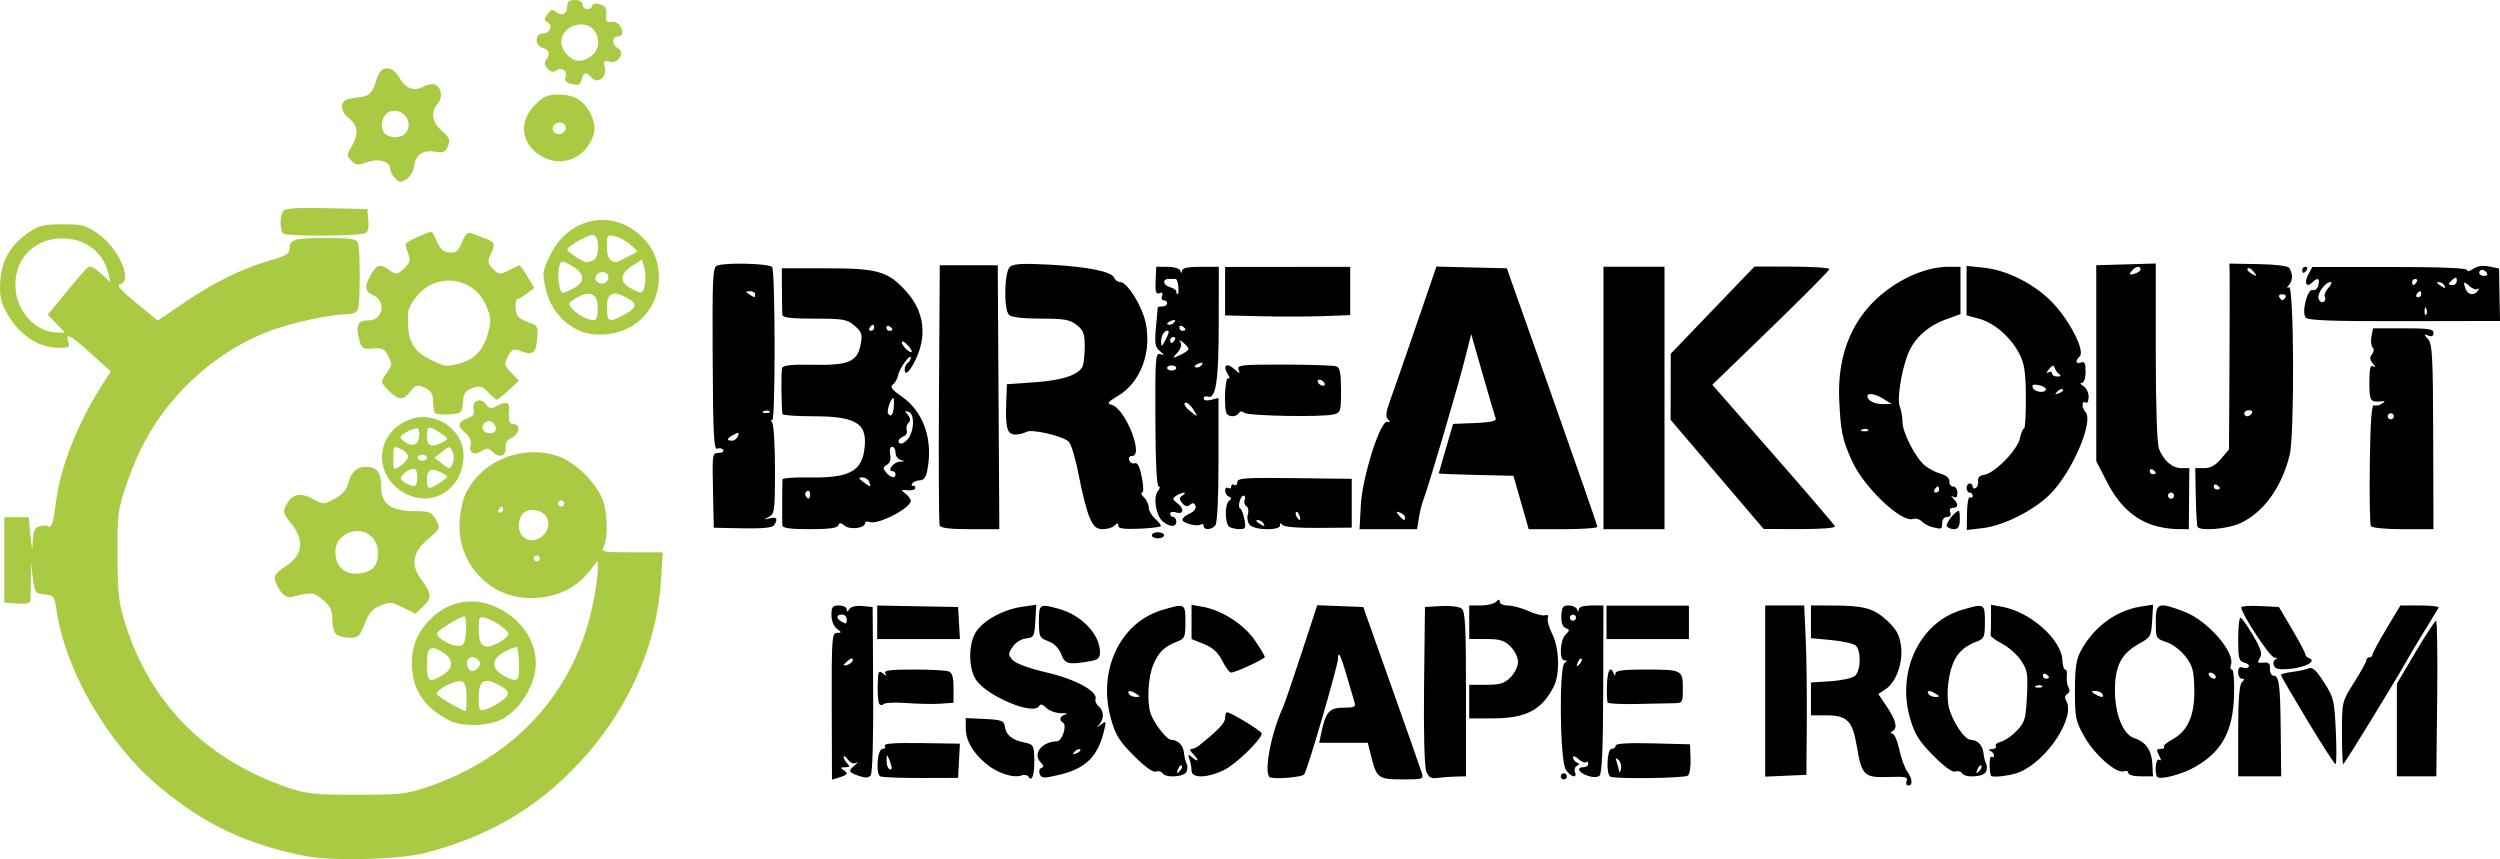 <?xml version="1.0" encoding="UTF-8" standalone="no"?>
<!-- Created with Inkscape (http://www.inkscape.org/) -->

<svg
   xmlns:dc="http://purl.org/dc/elements/1.1/"
   xmlns:cc="http://creativecommons.org/ns#"
   xmlns:rdf="http://www.w3.org/1999/02/22-rdf-syntax-ns#"
   xmlns:svg="http://www.w3.org/2000/svg"
   xmlns="http://www.w3.org/2000/svg"
   xmlns:sodipodi="http://sodipodi.sourceforge.net/DTD/sodipodi-0.dtd"
   xmlns:inkscape="http://www.inkscape.org/namespaces/inkscape"
   version="1.1"
   id="svg815"
   width="262.173"
   height="90.101"
   viewBox="0 0 262.173 90.101"
   sodipodi:docname="logo_breakout_white.svg"
   inkscape:version="0.92.3 (2405546, 2018-03-11)">
  <defs
     id="defs819" />
  <sodipodi:namedview
     pagecolor="#ffffff"
     bordercolor="#666666"
     borderopacity="1"
     objecttolerance="10"
     gridtolerance="10"
     guidetolerance="10"
     inkscape:pageopacity="0"
     inkscape:pageshadow="2"
     inkscape:window-width="1366"
     inkscape:window-height="705"
     id="namedview817"
     showgrid="false"
     inkscape:zoom="1.9500019"
     inkscape:cx="87.968553"
     inkscape:cy="-24.883359"
     inkscape:window-x="-8"
     inkscape:window-y="-8"
     inkscape:window-maximized="1"
     inkscape:current-layer="svg815"
     fit-margin-top="0"
     fit-margin-left="0"
     fit-margin-right="0"
     fit-margin-bottom="0" />
  <path
     style="fill:#abca44;fill-opacity:0.995;stroke-width:1"
     d="M 32.129,89.794 C 25.937,88.595 21.459,86.481 16.715,82.516 11.29,77.982 6.862,70.364 5.917,63.939 c -0.206,-1.4 -0.29,-1.508 -1.244,-1.6 -0.969,-0.094 -1.034,-0.183 -1.226,-1.699 l -0.203,-1.6 -0.01,1.76 c -0.005,0.968 -0.022,1.948 -0.037,2.178 -0.019,0.291 -0.44,0.389 -1.387,0.32 l -1.36,-0.098 v -4.48 -4.48 h 1.28 1.28 l 0.186,1.92 c 0.156,1.605 0.195,1.701 0.24,0.582 0.041,-1.028 0.202,-1.385 0.691,-1.541 0.35,-0.111 0.778,-0.115 0.951,-0.008 0.327,0.202 0.515,-0.403 0.79,-2.552 0.47,-3.665 2.232,-8.162 4.752,-12.125 l 0.995,-1.565 -2.063,-1.864 C 7.34,35.087 6.849,34.83 7.169,35.84 c 0.177,0.559 0.058,0.64 -0.949,0.64 -2.3,0 -4.402,-1.471 -5.678,-3.971 -0.49,-0.96 -0.611,-1.696 -0.51,-3.094 C 0.189,27.26 1.099,25.71 2.982,24.395 4.066,23.638 4.546,23.52 6.554,23.52 c 2.068,0 2.47,0.106 3.705,0.973 2.241,1.575 3.737,5.044 2.297,5.323 -0.368,0.071 0.168,0.677 1.73,1.955 l 2.264,1.852 2.67,-1.821 c 3.189,-2.174 6.171,-3.649 9.04,-4.471 1.76,-0.504 2.109,-0.718 2.109,-1.294 0,-0.936 0.526,-1.078 3.992,-1.078 2.422,0 3.016,0.095 3.174,0.506 0.253,0.658 0.253,6.33 0,6.988 -0.12,0.313 -0.578,0.506 -1.2,0.506 -1.689,9.3e-5 -5.755,0.886 -8.078,1.76 -3.245,1.221 -6.397,3.324 -8.953,5.973 -2.764,2.864 -4.566,5.852 -5.95,9.867 -1,2.902 -1.047,3.251 -1.033,7.68 0.013,4.119 0.111,4.942 0.87,7.33 2.623,8.257 8.525,14.161 17.018,17.026 1.972,0.665 2.834,0.756 7.2,0.756 4.32,3.1e-4 5.244,-0.094 7.166,-0.734 9.513,-3.169 15.796,-10.119 17.651,-19.525 0.255,-1.291 0.463,-2.787 0.463,-3.323 v -0.975 l -0.717,0.923 c -1.573,2.024 -3.655,3.003 -6.39,3.003 -4.071,0 -7.407,-3.391 -7.397,-7.52 0.003,-1.087 0.242,-2.474 0.551,-3.198 1.53,-3.582 5.897,-5.456 9.74,-4.179 1.936,0.643 4.331,3.077 4.843,4.923 0.421,1.517 0.421,3.767 -0.002,4.555 -0.317,0.593 -0.195,0.619 2.927,0.619 h 3.258 l -0.185,2.96 c -0.451,7.217 -3.799,14.353 -9.349,19.929 -4.304,4.325 -9.203,7.061 -15.52,8.67 -2.594,0.661 -9.605,0.84 -12.32,0.314 z m 24.48,-31.234 c 0,-0.176 -0.144,-0.32 -0.32,-0.32 -0.176,0 -0.32,0.144 -0.32,0.32 0,0.176 0.144,0.32 0.32,0.32 0.176,0 0.32,-0.144 0.32,-0.32 z m 0.468,-2.547 c 0.79,-0.873 0.427,-2.177 -0.683,-2.455 -1.099,-0.276 -1.84,0.211 -1.969,1.294 -0.2,1.682 1.505,2.428 2.651,1.161 z m -4.308,-2.573 c 0,-0.176 -0.064,-0.32 -0.141,-0.32 -0.078,0 -0.23,0.144 -0.339,0.32 -0.109,0.176 -0.045,0.32 0.141,0.32 0.186,0 0.339,-0.144 0.339,-0.32 z m 6.4,-0.64 c 0,-0.176 -0.144,-0.32 -0.32,-0.32 -0.176,0 -0.32,0.144 -0.32,0.32 0,0.176 0.144,0.32 0.32,0.32 0.176,0 0.32,-0.144 0.32,-0.32 z M 5.91,33.942 5.012,33.004 6.981,30.595 c 1.083,-1.325 2.12,-2.503 2.305,-2.617 0.185,-0.114 0.775,0.204 1.313,0.708 L 11.576,29.6 11.348,28.64 c -0.58,-2.438 -2.801,-3.9 -5.467,-3.6 -2.751,0.31 -4.51,2.537 -4.239,5.364 0.236,2.453 2.195,4.448 4.387,4.469 l 0.78,0.007 -0.899,-0.938 z m 41.099,41.563 c -2.52,-1.361 -3.708,-3.112 -3.814,-5.624 -0.087,-2.053 0.572,-3.663 2.082,-5.088 1.905,-1.796 4.379,-2.208 6.762,-1.126 3.318,1.506 4.932,4.853 3.786,7.853 -0.683,1.787 -1.84,3.209 -3.175,3.903 -1.495,0.776 -4.282,0.817 -5.642,0.082 z m 1.92,-2.395 c 0,-1.016 -0.149,-1.507 -0.498,-1.641 -0.598,-0.229 -2.748,0.862 -2.609,1.325 0.078,0.26 2.648,1.766 3.014,1.766 0.051,0 0.092,-0.653 0.092,-1.45 z m 3.5,0.524 c 1.139,-0.808 1.123,-1.137 -0.09,-1.79 -1.566,-0.843 -2.13,-0.503 -2.13,1.287 0,1.374 0.048,1.458 0.72,1.264 0.396,-0.114 1.071,-0.457 1.5,-0.761 z m -6.029,-2.823 c 1.221,-0.721 1.208,-1.708 -0.031,-2.44 -1.249,-0.738 -1.599,-0.476 -1.599,1.195 0,1.936 0.201,2.09 1.631,1.245 z m 8.015,-0.171 c 0.07,-1.11 -0.043,-2.585 -0.211,-2.752 -0.083,-0.083 -0.656,0.121 -1.273,0.453 -1.376,0.741 -1.47,1.688 -0.241,2.429 1.226,0.74 1.672,0.706 1.725,-0.131 z m -4.24,-0.678 c 0.277,-0.333 0.245,-0.536 -0.134,-0.85 -0.612,-0.508 -1.294,0.028 -1.003,0.786 0.237,0.618 0.658,0.641 1.137,0.064 z m -1.307,-3.802 c 0.054,-0.836 -0.018,-1.518 -0.16,-1.515 -0.451,0.009 -2.764,1.422 -2.872,1.755 -0.144,0.442 1.512,1.407 2.294,1.337 0.527,-0.047 0.657,-0.326 0.738,-1.577 z m 3.616,1.129 c 0.513,-0.303 0.886,-0.69 0.829,-0.861 -0.145,-0.436 -1.526,-1.376 -2.383,-1.624 -0.671,-0.194 -0.72,-0.109 -0.72,1.227 0,1.86 0.647,2.218 2.274,1.257 z m -17.25,-0.793 c -0.211,-0.211 -0.384,-0.918 -0.384,-1.572 0,-0.933 -0.211,-1.365 -0.984,-2.016 -0.966,-0.813 -1.187,-0.835 -3.176,-0.326 -0.614,0.157 -1.089,-0.162 -1.552,-1.041 -0.562,-1.068 -0.467,-1.306 0.88,-2.197 1.745,-1.155 1.935,-2.675 0.55,-4.404 -0.927,-1.157 -0.952,-1.265 -0.496,-2.078 0.614,-1.094 1.435,-1.245 2.796,-0.512 1.054,0.567 1.113,0.566 2.234,-0.043 0.729,-0.397 1.238,-0.957 1.388,-1.527 0.34,-1.292 0.877,-1.82 1.856,-1.82 1.198,0 1.625,0.554 1.625,2.107 0,1.783 1.037,2.533 3.503,2.533 1.578,0 1.79,0.085 2.24,0.898 0.491,0.885 0.479,0.913 -0.868,2.08 -1.65,1.429 -1.812,2.706 -0.555,4.354 0.997,1.307 1.003,1.806 0.034,2.717 l -0.766,0.72 -1.289,-0.658 c -1.176,-0.6 -1.385,-0.618 -2.384,-0.2 -0.838,0.35 -1.225,0.798 -1.651,1.914 -0.501,1.312 -0.659,1.456 -1.586,1.456 -0.566,0 -1.202,-0.173 -1.414,-0.384 z m 3.831,-6.866 c 0.792,-0.717 0.762,-2.493 -0.055,-3.31 -1.357,-1.357 -3.84,-0.368 -3.84,1.529 0,1.433 0.818,2.311 2.153,2.311 0.636,0 1.42,-0.238 1.742,-0.53 z m 3.489,-7.855 c -3.465,-1.8 -3.282,-6.307 0.314,-7.746 2.67,-1.068 5.743,0.934 5.741,3.741 -0.003,3.437 -3.147,5.516 -6.055,4.005 z m 1.028,-2.532 c -0.36,-0.36 -1.768,0.614 -1.505,1.04 0.109,0.176 0.507,0.436 0.885,0.578 0.577,0.216 0.704,0.129 0.792,-0.541 0.058,-0.439 -0.02,-0.924 -0.173,-1.077 z m 2.587,1.346 c 0.894,-0.59 0.901,-0.615 0.261,-0.958 -1.158,-0.62 -1.66,-0.436 -1.66,0.608 0,1.123 0.164,1.164 1.399,0.35 z m -3.386,-2.651 c 0.051,-0.256 -0.273,-0.631 -0.72,-0.835 -0.798,-0.364 -0.812,-0.347 -0.812,0.942 0,1.289 0.013,1.304 0.72,0.835 0.396,-0.263 0.762,-0.686 0.812,-0.942 z m 4.676,-0.566 c -0.287,-0.623 -0.294,-0.623 -1.089,0 l -0.8,0.627 0.8,0.627 c 0.794,0.623 0.802,0.623 1.089,0 0.172,-0.373 0.172,-0.881 0,-1.254 z m -2.689,0.627 c 0,-0.176 -0.216,-0.32 -0.48,-0.32 -0.264,0 -0.48,0.144 -0.48,0.32 0,0.176 0.216,0.32 0.48,0.32 0.264,0 0.48,-0.144 0.48,-0.32 z m -0.817,-2.32 c 0.032,-0.743 -0.063,-0.849 -0.612,-0.681 -0.358,0.109 -0.844,0.353 -1.079,0.543 -0.351,0.282 -0.323,0.421 0.154,0.77 0.859,0.628 1.494,0.367 1.538,-0.632 z m 2.477,0.687 c 0.64,-0.343 0.633,-0.368 -0.261,-0.958 -1.234,-0.814 -1.399,-0.773 -1.399,0.35 0,1.044 0.501,1.228 1.66,0.608 z m 5.257,1.052 c -0.44,-0.44 -0.635,-0.46 -1.175,-0.123 -0.807,0.504 -1.37,0.193 -1.154,-0.636 0.106,-0.406 -0.106,-0.862 -0.601,-1.292 -0.85,-0.739 -0.768,-1.11 0.339,-1.531 0.543,-0.207 0.698,-0.459 0.573,-0.936 -0.231,-0.882 0.748,-1.259 1.302,-0.501 0.333,0.455 0.536,0.493 1.084,0.2 1.015,-0.543 1.408,-0.438 1.343,0.359 -0.099,1.227 -0.004,1.52 0.493,1.52 0.746,0 0.565,1.091 -0.24,1.444 -0.48,0.211 -0.689,0.543 -0.627,0.996 0.121,0.883 -0.661,1.175 -1.336,0.499 z m 0.207,-2.171 c 0.305,-0.305 -0.112,-1.089 -0.58,-1.089 -0.536,0 -0.886,0.537 -0.625,0.96 0.219,0.354 0.906,0.427 1.205,0.129 z m -6.256,-1.927 c -0.126,-0.126 -0.228,-0.685 -0.228,-1.244 0,-0.795 -0.189,-1.102 -0.873,-1.413 -0.796,-0.363 -0.933,-0.322 -1.559,0.462 -0.751,0.942 -1.328,0.84 -2.486,-0.44 -0.575,-0.635 -0.573,-0.677 0.052,-1.555 0.584,-0.82 0.6,-0.983 0.178,-1.789 -0.395,-0.755 -0.637,-0.873 -1.621,-0.795 -1.071,0.085 -1.177,0.012 -1.443,-0.987 C 37.272,34.109 37.528,33.6 38.645,33.6 c 1.501,0 1.9,-1.992 0.524,-2.618 -0.941,-0.429 -1,-0.944 -0.251,-2.212 0.63,-1.066 0.94,-1.131 1.963,-0.415 0.689,0.482 0.781,0.47 1.49,-0.196 0.617,-0.579 0.701,-0.854 0.457,-1.495 -0.164,-0.432 -0.299,-0.904 -0.299,-1.05 0,-0.222 2.255,-1.294 2.722,-1.294 0.082,0 0.346,0.471 0.586,1.046 0.321,0.768 0.662,1.065 1.282,1.116 0.695,0.058 0.93,-0.134 1.325,-1.081 0.374,-0.896 0.605,-1.101 1.043,-0.923 0.309,0.125 0.958,0.371 1.442,0.546 0.989,0.358 1.037,0.521 0.502,1.694 -0.324,0.711 -0.284,0.922 0.279,1.485 0.62,0.62 0.711,0.628 1.642,0.146 C 53.894,28.069 54.402,27.84 54.482,27.84 c 0.079,0 0.458,0.531 0.841,1.18 l 0.696,1.18 -0.745,0.573 c -0.41,0.315 -0.853,0.576 -0.985,0.58 -0.307,0.009 -0.304,1.337 0.005,1.799 0.129,0.194 0.667,0.497 1.195,0.674 0.876,0.293 0.951,0.431 0.859,1.568 -0.131,1.617 -0.428,1.883 -1.633,1.463 -0.902,-0.314 -1.021,-0.271 -1.44,0.52 -0.424,0.8 -0.399,0.924 0.342,1.705 l 0.799,0.842 -1.063,0.997 c -0.585,0.548 -1.146,0.997 -1.248,0.998 -0.101,9.6e-4 -0.511,-0.346 -0.91,-0.771 -0.622,-0.662 -0.857,-0.727 -1.638,-0.455 -0.748,0.261 -0.93,0.529 -1.01,1.493 -0.094,1.125 -0.153,1.179 -1.389,1.27 -0.71,0.052 -1.394,-0.008 -1.52,-0.133 z m 2.675,-5.243 c 1.5,-0.417 2.408,-1.426 2.883,-3.206 0.341,-1.277 0.311,-1.619 -0.257,-2.903 -1.254,-2.835 -4.933,-3.424 -7.039,-1.126 -0.578,0.631 -1.069,1.473 -1.091,1.872 -0.16,2.869 0.357,4.001 2.268,4.965 1.629,0.822 1.688,0.829 3.236,0.399 z m 12.456,-3.393 c -1.815,-0.812 -3.09,-2.397 -3.537,-4.396 -0.378,-1.688 -0.355,-1.857 0.482,-3.567 2.069,-4.23 7.114,-4.917 10.079,-1.373 2.189,2.616 1.557,6.826 -1.308,8.723 -1.623,1.074 -4.094,1.339 -5.715,0.613 z m 1.92,-2.344 c 0,-1.552 -0.795,-1.944 -2.228,-1.098 -0.915,0.54 -0.932,0.591 -0.404,1.178 0.564,0.627 1.517,1.122 2.232,1.158 0.256,0.013 0.4,-0.434 0.4,-1.238 z m 2.519,0.8 c 1.617,-0.836 1.734,-1.265 0.524,-1.917 -1.501,-0.809 -2.083,-0.505 -2.083,1.086 0,1.407 0.22,1.524 1.559,0.831 z m -5.063,-2.909 c 1.263,-0.653 1.206,-1.534 -0.151,-2.335 -0.938,-0.553 -1.122,-0.577 -1.28,-0.165 -0.348,0.907 -0.107,2.989 0.346,2.989 0.078,0 0.567,-0.22 1.086,-0.488 z M 67.625,29.84 c 0.102,-0.484 0.078,-1.27 -0.055,-1.748 l -0.241,-0.868 -1.04,0.659 c -1.272,0.806 -1.333,1.697 -0.16,2.333 1.2,0.651 1.282,0.63 1.495,-0.377 z m -3.855,-0.572 c 0.109,-0.285 -0.02,-0.572 -0.307,-0.682 -0.598,-0.229 -1.251,0.34 -0.95,0.827 0.314,0.508 1.039,0.425 1.258,-0.144 z m -1.587,-1.942 c 0.726,-0.279 0.712,-2.686 -0.016,-2.686 -0.581,0 -2.678,1.211 -2.677,1.546 6.4e-4,0.213 1.567,1.249 1.973,1.305 0.118,0.016 0.442,-0.058 0.72,-0.165 z m 3.637,-0.393 1.051,-0.56 -0.731,-0.682 c -0.402,-0.375 -1.127,-0.781 -1.611,-0.901 -0.85,-0.211 -0.88,-0.175 -0.88,1.07 0,1.117 0.269,1.571 0.96,1.623 0.088,0.006 0.633,-0.24 1.211,-0.549 z M 29.712,24.496 c -0.37,-0.371 -0.39,-1.784 -0.033,-2.346 0.195,-0.307 1.334,-0.387 4.555,-0.32 l 4.295,0.09 0.099,1.203 c 0.064,0.779 -0.048,1.253 -0.32,1.346 -0.865,0.297 -8.304,0.32 -8.596,0.027 z M 41.446,18.711 c -0.284,-0.284 -0.517,-0.718 -0.517,-0.963 0,-0.818 -1.19,-1.182 -2.414,-0.74 -0.966,0.349 -1.184,0.331 -1.658,-0.143 -0.514,-0.514 -0.514,-0.599 0.003,-1.475 0.768,-1.301 0.684,-2.232 -0.269,-2.981 -0.515,-0.405 -0.781,-0.895 -0.72,-1.326 0.078,-0.549 0.374,-0.714 1.505,-0.843 1.441,-0.164 1.655,-0.369 2.163,-2.08 0.39,-1.312 1.614,-1.327 2.334,-0.029 0.64,1.154 1.51,1.486 2.521,0.961 0.426,-0.221 0.967,-0.328 1.202,-0.238 0.701,0.269 0.879,1.376 0.321,1.993 -0.782,0.864 -0.617,1.971 0.43,2.889 0.791,0.694 0.891,0.943 0.635,1.584 -0.256,0.642 -0.466,0.735 -1.347,0.592 -1.292,-0.21 -2.058,0.315 -2.199,1.506 -0.059,0.5 -0.415,1.111 -0.79,1.359 -0.596,0.393 -0.749,0.385 -1.2,-0.067 z M 42.465,14.016 c 1.034,-1.034 -0.126,-2.784 -1.547,-2.332 -0.78,0.248 -1.157,1.599 -0.625,2.241 0.476,0.573 1.642,0.622 2.173,0.092 z m 14.244,2.32 c -2.085,-1.271 -2.351,-3.589 -0.612,-5.328 0.906,-0.906 1.322,-1.088 2.489,-1.088 1.6,0 2.616,0.592 3.305,1.924 0.617,1.194 0.605,2.084 -0.045,3.184 -1.107,1.875 -3.294,2.432 -5.136,1.309 z m 2.58,-2.748 c 0.109,-0.285 -0.02,-0.572 -0.307,-0.682 -0.598,-0.229 -1.251,0.34 -0.95,0.827 0.314,0.508 1.039,0.425 1.258,-0.144 z m 0.416,-4.853 c -0.377,-0.097 -0.515,-0.33 -0.389,-0.657 0.249,-0.649 -0.476,-1.109 -1.027,-0.652 C 57.765,7.861 56.792,6.744 57.271,6.256 57.763,5.755 57.61,5.205 56.929,5.027 56.082,4.806 56.053,3.52 56.895,3.52 c 0.75,0 1.127,-0.854 0.526,-1.192 -0.375,-0.211 -0.375,-0.34 0.003,-0.856 0.362,-0.494 0.534,-0.534 0.921,-0.212 0.592,0.491 1.144,0.183 1.144,-0.639 0,-0.449 0.221,-0.621 0.8,-0.621 0.498,0 0.8,0.181 0.8,0.48 0,0.557 0.849,0.654 1.027,0.118 0.074,-0.221 0.399,-0.274 0.835,-0.136 0.54,0.171 0.693,0.436 0.626,1.082 -0.071,0.686 0.032,0.835 0.518,0.751 0.615,-0.106 1.14,0.417 1.149,1.145 0.003,0.22 -0.211,0.4 -0.475,0.4 -0.64,0 -0.614,0.853 0.036,1.217 0.797,0.446 0.044,1.666 -0.879,1.424 -0.601,-0.157 -0.666,-0.079 -0.496,0.599 0.254,1.011 -0.781,1.803 -1.393,1.065 -0.528,-0.637 -0.842,-0.584 -1.041,0.174 -0.17,0.651 -0.262,0.681 -1.291,0.415 z m 2.272,-2.833 C 63.371,4.926 62.695,2.56 61.023,2.56 c -1.954,0 -2.855,1.879 -1.534,3.2 0.769,0.769 1.532,0.812 2.489,0.142 z"
     id="path827"
     inkscape:connector-curvature="0"
     sodipodi:nodetypes="csscscccccccccscccsccscsssssscscsssssccssscssscssccscccccsccssccsssssccccssssssssssccsccccssccccsscccscssscccscsccccccccccccccccccccccscssscsscscccccssssssscccccssccsccccsccccccccscscsscccccscsssscccsccccscsssscccccscsscsccsscscscscssscccssccssccccscccccccccccccccsccccscssccccscsscccccsscsccscccccccccccccscccccccccccccccscccsssscccsccccsscscccccsccccssccccccccccccssccssscccccsccccccccscccscc" />
  <path
     sodipodi:nodetypes="cccsccccccccccscccccccscscccccsscccccccsccscccsccscscssscscscsccccccccccccccscssccccccccccccccccccccccccccccccccccccscccccssccccsccscccccccccccccssssscssccscccssccccsscscccccccccssssscssccccccccccccccscccccsscscscssssscccccscsccccccccccccccccccccscsssscccccccccccccccccsccccccccccccccccccccscccccccccscsccccscccccccccssssscccscsccscsccscccccccscsscccscccccsccccsccscccccccssccccccccsssccscscscccscscscccscscsccccscccccsscscscsccccccsscscccscccsscsccccscccscccccscsscccccccccccccccccccssssscsccsccccccscccccccsccccccsccsccscsccsscsccccccsssccccsccsccscsccsccsccsccccccsscsscscccccccccscccscccccscsssssssssscccccccscccccccccccscsccscssccscccscssscscsccccscccccscccsssccscccccsssccccsscscccsccccccccccsssssccscccccccccccccssssssssssccscccscsscccccssssssccccccccccscccccccccccccccccccccccssccccccccscscccccccccsscscccccccccccccccccscscccccsccssscccccsscccssccscssccsssssccccccccccccscscccssssscccccccccccssscsscscccsccccccsccsccccsccccscccccscsccccccsssssssssssccscccscccccscccccccssssssssssssssssccscccccscccccccsccscsccssssscccscccscscccssssscccccccssccccccccccccscsccsssssscccccccccccsssssscsssssssscccccccccccsssss"
     inkscape:connector-curvature="0"
     id="path1153"
     d="m 199.951,81.892 c 0.156,-0.406 -0.154,-0.472 -1.92,-0.411 -2.556,0.088 -2.791,-0.144 -3.323,-3.296 -0.442,-2.623 -1.005,-3.17 -3.266,-3.17 h -1.529 v -1.723 -1.723 l 2.047,-0.13 c 1.126,-0.072 2.278,-0.322 2.56,-0.556 0.637,-0.529 0.684,-2.688 0.07,-3.197 -0.244,-0.202 -1.396,-0.457 -2.56,-0.565 l -2.117,-0.198 V 65.209 63.495 l 2.16,0.004 c 3.396,0.005 4.413,0.279 5.799,1.559 0.979,0.904 1.306,1.483 1.475,2.609 0.263,1.755 -0.475,3.866 -1.611,4.611 l -0.763,0.5 0.776,1.143 c 1.056,1.556 1.289,2.394 0.758,2.73 -0.278,0.176 -0.3,0.277 -0.061,0.28 0.205,0.003 0.531,0.739 0.723,1.635 0.192,0.897 0.564,1.937 0.827,2.311 0.563,0.804 0.62,1.498 0.123,1.498 -0.195,0 -0.271,-0.218 -0.169,-0.484 z M 87.224,74.069 c -0.021,-7.099 0.02,-7.694 0.534,-7.703 0.527,-0.01 0.527,-0.033 -0.004,-0.435 -0.324,-0.246 -0.56,-0.848 -0.56,-1.43 0,-0.858 0.117,-1.005 0.8,-1.005 0.44,0 0.802,0.18 0.805,0.4 0.004,0.302 0.071,0.296 0.274,-0.024 0.162,-0.255 0.702,-0.382 1.355,-0.32 l 1.087,0.104 0.052,8.64 c 0.031,5.212 -0.072,8.789 -0.26,9.016 -0.226,0.273 -0.57,0.286 -1.252,0.049 -1.094,-0.381 -1.138,-0.513 -0.38,-1.134 0.308,-0.252 0.358,-0.354 0.111,-0.226 -0.274,0.142 -0.617,0.003 -0.88,-0.357 -0.237,-0.325 -0.431,-0.447 -0.431,-0.273 0,0.174 0.173,0.49 0.384,0.701 0.299,0.299 0.245,0.385 -0.24,0.389 -0.509,0.004 -0.537,0.06 -0.153,0.303 0.541,0.342 0.444,0.489 -0.524,0.786 l -0.694,0.213 z m 2.21,-4.887 c 0,-0.187 -0.203,-0.156 -0.48,0.073 -0.264,0.219 -0.48,0.448 -0.48,0.509 0,0.061 0.216,0.028 0.48,-0.073 0.264,-0.101 0.48,-0.33 0.48,-0.509 z m -0.64,-4.247 c 0,-0.264 -0.216,-0.48 -0.48,-0.48 -0.833,0 -0.563,0.631 0.4,0.935 0.044,0.014 0.08,-0.191 0.08,-0.455 z m 3.509,16.473 c -0.497,-0.307 -0.281,-2.873 0.242,-2.873 0.246,0 0.353,-0.15 0.24,-0.334 -0.14,-0.227 1.092,-0.315 3.836,-0.274 l 4.042,0.06 -0.095,1.794 -0.095,1.794 -3.931,0.012 c -2.162,0.007 -4.07,-0.074 -4.24,-0.179 z m 0.998,-1.627 c -0.282,-0.705 -0.308,-0.713 -0.327,-0.1 -0.011,0.367 0.076,0.763 0.193,0.88 0.382,0.382 0.447,0.003 0.134,-0.78 z m 14.563,1.682 c -0.116,-0.187 -0.423,-0.259 -0.682,-0.159 -0.888,0.341 -2.618,-0.221 -3.806,-1.236 -1.424,-1.216 -2.101,-2.433 -2.101,-3.773 v -0.991 l 2,0.095 c 1.775,0.085 2.011,0.174 2.099,0.792 0.127,0.891 0.762,1.411 2.043,1.673 0.967,0.198 1.019,0.284 1.047,1.736 0.031,1.63 -0.234,2.453 -0.599,1.863 z m 1.173,-0.293 c -0.109,-0.284 -0.03,-0.573 0.177,-0.641 0.269,-0.09 0.248,-0.252 -0.074,-0.574 -0.89,-0.89 0.112,-2.187 1.712,-2.215 0.528,-0.009 1.071,-1.673 0.635,-1.943 -0.47,-0.291 -0.337,-0.725 0.268,-0.872 0.308,-0.075 0.103,-0.136 -0.455,-0.135 -0.558,6.4e-4 -1.263,-0.247 -1.567,-0.551 -0.407,-0.407 -0.614,-0.451 -0.789,-0.167 -0.581,0.941 -5.262,-0.984 -6.519,-2.681 -0.913,-1.232 -0.905,-4.011 0.015,-5.255 0.877,-1.186 2.822,-2.219 4.693,-2.493 l 1.538,-0.226 -0.098,1.719 c -0.092,1.613 -0.153,1.725 -0.985,1.821 -0.511,0.059 -1.106,0.436 -1.402,0.888 -0.476,0.726 -0.474,0.832 0.025,1.383 0.326,0.361 1.722,0.87 3.531,1.288 3.02,0.698 5.418,2.002 5.142,2.796 -0.072,0.207 0.077,0.549 0.33,0.759 0.567,0.471 0.594,1.307 0.061,1.905 -0.342,0.384 -0.316,0.385 0.18,0.008 0.536,-0.407 0.564,-0.369 0.365,0.495 -0.653,2.843 -1.93,4.125 -4.765,4.784 -1.625,0.378 -1.84,0.368 -2.017,-0.094 z m 4.245,-2.573 c -0.099,-0.099 -0.357,-2.05e-4 -0.574,0.218 -0.314,0.316 -0.277,0.353 0.179,0.179 0.316,-0.12 0.493,-0.299 0.395,-0.398 z m 19.846,2.886 c -0.594,-0.594 0.188,-4.646 1.403,-7.268 0.163,-0.352 1.041,-2.914 1.951,-5.693 l 1.654,-5.053 2.413,0.093 2.413,0.093 2.952,8.32 c 1.624,4.576 3.054,8.644 3.177,9.04 0.218,0.699 0.161,0.72 -1.997,0.72 -2.529,0 -2.725,-0.139 -3.275,-2.324 l -0.382,-1.516 h -2.547 -2.547 l 0.218,-1.04 c 0.46,-2.193 0.852,-2.64 2.317,-2.64 1.168,0 1.324,-0.08 1.161,-0.593 -0.104,-0.326 -0.458,-1.533 -0.786,-2.683 -0.628,-2.197 -0.938,-2.812 -0.938,-1.863 0,0.737 -3.225,11.771 -3.548,12.14 -0.275,0.314 -3.364,0.54 -3.638,0.266 z m 16.437,-0.623 c -0.19,-0.498 -0.28,-4.136 -0.224,-9.02 l 0.093,-8.185 1.706,-0.098 c 0.972,-0.056 1.899,0.062 2.154,0.274 0.364,0.302 0.447,1.984 0.443,8.978 l -0.005,8.606 -1.029,0.022 c -0.566,0.012 -1.432,0.075 -1.924,0.14 -0.725,0.095 -0.956,-0.042 -1.213,-0.718 z m 14.109,0.556 c 0,-0.176 0.144,-0.32 0.32,-0.32 0.176,0 0.32,0.144 0.32,0.32 0,0.176 -0.144,0.32 -0.32,0.32 -0.176,0 -0.32,-0.144 -0.32,-0.32 z m 2.8,-0.07 c -0.941,-0.325 -1.195,-0.89 -0.4,-0.89 0.264,0 0.48,-0.168 0.48,-0.373 0,-0.205 -0.096,-0.277 -0.214,-0.159 -0.118,0.118 -0.478,-0.025 -0.8,-0.316 -0.322,-0.292 -0.586,-0.376 -0.586,-0.187 0,0.189 0.18,0.427 0.4,0.53 0.304,0.142 0.309,0.23 0.018,0.367 -0.21,0.099 -0.303,0.387 -0.206,0.64 0.281,0.733 -0.473,0.531 -0.97,-0.261 -0.612,-0.975 -0.716,-10.799 -0.118,-11.179 0.313,-0.199 0.312,-0.252 -0.004,-0.256 -0.581,-0.007 -0.501,-2.098 0.104,-2.703 0.452,-0.452 0.453,-0.523 0.011,-0.693 -0.323,-0.124 -0.479,-0.564 -0.452,-1.279 0.034,-0.906 0.163,-1.09 0.762,-1.09 0.397,0 0.794,0.18 0.883,0.4 0.129,0.32 0.166,0.32 0.187,0 0.016,-0.249 0.508,-0.4 1.304,-0.4 h 1.278 l -0.023,8.781 c -0.016,6.315 -0.128,8.864 -0.398,9.077 -0.23,0.182 -0.716,0.179 -1.256,-0.008 z m -0.622,-12.259 c -0.099,-0.099 -0.277,0.079 -0.398,0.395 -0.174,0.456 -0.137,0.493 0.179,0.179 0.219,-0.217 0.317,-0.475 0.218,-0.574 z m -0.578,-4.312 c 0,-0.176 -0.144,-0.32 -0.32,-0.32 -0.176,0 -0.32,0.144 -0.32,0.32 0,0.176 0.144,0.32 0.32,0.32 0.176,0 0.32,-0.144 0.32,-0.32 z m 3.593,16.666 c -0.465,-0.319 -0.339,-2.906 0.14,-2.906 0.234,0 0.426,-0.153 0.426,-0.34 0,-0.227 1.295,-0.307 3.898,-0.24 l 3.898,0.1 0.058,1.528 c 0.032,0.841 -0.102,1.633 -0.298,1.76 -0.426,0.277 -7.734,0.365 -8.122,0.098 z m 0.87,-1.74 c -0.308,-0.284 -0.351,-0.235 -0.19,0.22 0.114,0.322 0.224,0.754 0.244,0.96 0.02,0.206 0.106,0.107 0.19,-0.22 0.084,-0.327 -0.026,-0.759 -0.244,-0.96 z m 56.506,1.776 c -0.343,-0.343 -0.172,-2.022 0.183,-1.802 0.247,0.153 0.244,0.016 -0.011,-0.461 -0.304,-0.568 -0.274,-0.679 0.181,-0.679 0.3,0 0.452,-0.092 0.34,-0.205 -0.113,-0.113 0.259,-0.452 0.827,-0.753 1.664,-0.885 2.404,-2.541 2.351,-5.264 -0.038,-1.989 -0.167,-2.475 -0.919,-3.46 -0.485,-0.636 -1.374,-1.311 -1.998,-1.517 -1.101,-0.363 -1.123,-0.406 -1.123,-2.106 0,-2.038 0.225,-2.121 2.961,-1.097 2.474,0.926 5.421,4.304 4.912,5.631 -0.095,0.248 -0.041,0.451 0.121,0.451 0.162,0 0.259,1.194 0.217,2.654 -0.11,3.783 -1.229,5.883 -4.001,7.508 -1.361,0.797 -3.705,1.436 -4.04,1.1 z m 6.071,-10.622 c -0.109,-0.176 -0.342,-0.32 -0.518,-0.32 -0.176,0 -0.231,0.144 -0.122,0.32 0.109,0.176 0.342,0.32 0.518,0.32 0.176,0 0.231,-0.144 0.122,-0.32 z M 121.9,81.074 c -0.116,-0.188 -0.424,-0.26 -0.685,-0.16 -0.299,0.115 -1.15,-0.498 -2.307,-1.658 -1.54,-1.545 -1.926,-2.171 -2.41,-3.909 -1.407,-5.044 0.968,-10.068 5.379,-11.378 2.405,-0.714 2.436,-0.698 2.436,1.256 0,1.591 -0.07,1.756 -0.88,2.065 -1.325,0.507 -1.941,1.107 -2.495,2.433 -0.531,1.27 -0.679,3.773 -0.298,5.025 0.309,1.015 1.696,2.827 2.17,2.833 0.722,0.009 1.264,0.562 1.354,1.38 0.049,0.45 0.176,0.957 0.281,1.128 0.105,0.17 0.103,0.538 -0.004,0.818 -0.224,0.584 -2.202,0.714 -2.54,0.167 z m 2.032,-0.787 c -0.099,-0.099 -0.277,0.079 -0.398,0.395 -0.174,0.456 -0.137,0.493 0.179,0.179 0.219,-0.217 0.317,-0.475 0.218,-0.574 z m -4.738,-7.512 c -0.627,-0.405 -1.05,-0.405 -0.8,0 0.109,0.176 0.441,0.318 0.739,0.315 0.466,-0.004 0.475,-0.048 0.061,-0.315 z m 5.76,8.026 c 0,-0.338 -0.099,-0.878 -0.22,-1.2 -0.194,-0.516 -0.155,-0.534 0.32,-0.147 0.681,0.554 0.707,0.254 0.037,-0.416 -0.282,-0.282 -0.346,-0.503 -0.146,-0.503 0.196,0 0.53,-0.139 0.743,-0.309 2.059,-1.645 2.786,-2.409 2.786,-2.924 0,-0.334 0.09,-0.607 0.201,-0.607 0.401,0 3.639,1.974 3.639,2.218 0,0.611 -2.693,3.229 -3.945,3.835 -1.804,0.873 -3.415,0.898 -3.415,0.053 z m 60.16,-8.332 V 63.495 h 2.045 2.045 l 0.158,3.44 c 0.087,1.892 0.139,5.888 0.115,8.88 l -0.043,5.44 -2.16,0.095 -2.16,0.095 z m 20.627,8.604 c -0.116,-0.188 -0.424,-0.26 -0.685,-0.16 -0.299,0.115 -1.147,-0.497 -2.3,-1.658 -1.475,-1.486 -1.941,-2.222 -2.421,-3.825 -1.485,-4.963 0.949,-10.145 5.383,-11.462 2.405,-0.714 2.436,-0.698 2.436,1.256 0,1.591 -0.07,1.756 -0.88,2.065 -1.129,0.432 -1.799,0.986 -2.277,1.882 -0.652,1.224 -0.946,3.558 -0.627,4.976 0.321,1.428 1.647,3.425 2.28,3.434 0.722,0.009 1.264,0.562 1.354,1.38 0.049,0.45 0.176,0.957 0.281,1.128 0.105,0.17 0.103,0.538 -0.004,0.818 -0.224,0.584 -2.202,0.714 -2.54,0.167 z m 2.032,-0.787 c -0.099,-0.099 -0.277,0.079 -0.398,0.395 -0.174,0.456 -0.137,0.493 0.179,0.179 0.219,-0.217 0.317,-0.475 0.218,-0.574 z m -4.738,-7.512 c -0.627,-0.405 -1.05,-0.405 -0.8,0 0.109,0.176 0.441,0.318 0.739,0.315 0.466,-0.004 0.475,-0.048 0.061,-0.315 z m 5.74,8.56 c -0.193,-0.757 -0.154,-2.108 0.058,-1.977 0.155,0.096 0.282,0.034 0.282,-0.138 0,-0.172 -0.18,-0.385 -0.4,-0.474 -0.232,-0.094 -0.157,-0.172 0.179,-0.187 0.318,-0.014 0.499,-0.154 0.402,-0.311 -0.097,-0.157 0.15,-0.368 0.55,-0.468 0.4,-0.1 1.144,-0.618 1.655,-1.151 0.84,-0.876 0.941,-1.222 1.061,-3.612 0.12,-2.378 0.057,-2.755 -0.628,-3.763 -0.419,-0.616 -1.314,-1.408 -1.989,-1.76 -0.675,-0.352 -1.21,-0.748 -1.189,-0.88 0.021,-0.132 0.039,-0.904 0.039,-1.716 v -1.476 l 1.2,0.218 c 2.942,0.536 6.208,3.443 6.285,5.595 0.019,0.537 0.153,0.976 0.298,0.977 0.145,3.2e-4 0.221,0.325 0.17,0.721 -0.051,0.396 0.029,0.916 0.178,1.156 0.167,0.269 0.117,0.531 -0.131,0.684 -0.248,0.153 -0.298,0.416 -0.131,0.684 1.048,1.685 -1.938,6.288 -4.876,7.516 -0.891,0.372 -2.948,0.618 -3.014,0.36 z m 5.374,-9.393 c -0.106,-0.106 -0.382,-0.118 -0.613,-0.025 -0.255,0.102 -0.179,0.178 0.193,0.193 0.337,0.014 0.526,-0.062 0.42,-0.168 z m 0.727,-0.908 c 0,-0.078 -0.144,-0.23 -0.32,-0.339 -0.176,-0.109 -0.32,-0.045 -0.32,0.141 0,0.186 0.144,0.339 0.32,0.339 0.176,0 0.32,-0.064 0.32,-0.141 z m 8.32,10.027 c 0,-0.195 -0.212,-0.273 -0.472,-0.173 -0.762,0.292 -3.06,-1.726 -4.135,-3.633 -0.917,-1.626 -0.993,-1.992 -0.993,-4.8 0,-2.351 0.135,-3.294 0.596,-4.16 1.333,-2.506 3.69,-4.262 6.273,-4.675 l 1.328,-0.212 -0.098,1.697 c -0.093,1.611 -0.163,1.733 -1.378,2.407 -1.907,1.058 -2.568,2.395 -2.523,5.103 0.039,2.415 0.894,4.435 2.029,4.795 1.178,0.374 1.814,1.265 1.888,2.645 l 0.073,1.36 h -1.293 c -0.732,0 -1.293,-0.154 -1.293,-0.354 z m -2.72,-8.286 c -0.109,-0.176 -0.441,-0.318 -0.739,-0.315 -0.466,0.004 -0.475,0.048 -0.061,0.315 0.627,0.405 1.05,0.405 0.8,0 z m 14.24,3.904 c 0,-3.257 0.12,-4.856 0.384,-5.12 0.299,-0.299 0.299,-0.384 0,-0.384 -0.211,0 -0.384,-0.303 -0.384,-0.674 0,-0.461 0.148,-0.617 0.47,-0.494 0.258,0.099 0.545,0.059 0.636,-0.089 0.092,-0.148 -0.12,-0.345 -0.47,-0.436 -0.56,-0.146 -0.636,-0.44 -0.636,-2.436 0,-1.248 0.108,-2.267 0.24,-2.264 0.132,0.004 0.721,0.83 1.31,1.836 0.854,1.461 0.999,1.942 0.72,2.39 -0.298,0.476 -0.242,0.549 0.37,0.484 0.562,-0.06 0.715,0.082 0.695,0.644 -0.014,0.396 0.149,0.72 0.363,0.72 0.599,0 0.715,0.897 0.765,5.912 l 0.047,4.648 h -2.255 -2.255 z m 16.64,-0.122 v -4.858 l 1.954,-3.302 c 1.075,-1.816 2.047,-3.302 2.16,-3.302 0.113,-1.28e-4 0.165,3.672 0.115,8.16 l -0.09,8.16 h -2.069 -2.069 z m -9.392,-1.01 c -1.522,-2.523 -2.768,-4.668 -2.768,-4.766 0,-0.098 0.54,-0.242 1.2,-0.32 0.66,-0.078 1.432,-0.245 1.716,-0.371 0.387,-0.172 0.787,0.193 1.6,1.458 1.021,1.588 1.094,1.89 1.244,5.138 0.088,1.898 0.074,3.45 -0.032,3.45 -0.106,-3.2e-4 -1.438,-2.065 -2.96,-4.588 z m 3.635,1.308 c 0.003,-3.274 0.005,-3.284 1.28,-5.293 0.702,-1.107 1.277,-2.151 1.277,-2.32 0,-0.169 0.144,-0.307 0.32,-0.307 0.176,0 0.32,-0.126 0.32,-0.279 0,-0.154 0.66,-1.378 1.467,-2.72 l 1.467,-2.441 h 2.072 c 1.14,0 2.009,0.108 1.931,0.24 -0.077,0.132 -0.758,1.248 -1.512,2.48 -0.754,1.232 -1.528,2.528 -1.72,2.88 -0.982,1.801 -6.642,11.04 -6.764,11.04 -0.077,0 -0.139,-1.476 -0.138,-3.28 z m -91.523,-3.28 v -1.76 h 1.775 c 1.457,0 1.915,-0.14 2.56,-0.785 0.432,-0.432 0.785,-1.159 0.785,-1.615 0,-0.456 -0.353,-1.183 -0.785,-1.615 -0.645,-0.645 -1.103,-0.785 -2.56,-0.785 h -1.775 v -1.76 -1.76 h 1.216 c 0.669,0 1.389,-0.173 1.6,-0.384 0.299,-0.299 0.384,-0.299 0.384,0 0,0.211 0.396,0.387 0.88,0.391 0.484,0.004 1.456,0.268 2.16,0.588 0.704,0.319 1.478,0.514 1.72,0.433 0.269,-0.09 0.38,0.023 0.284,0.292 -0.086,0.242 0.123,0.994 0.463,1.672 0.746,1.486 0.819,4.246 0.146,5.54 -1.286,2.472 -2.914,3.308 -6.443,3.308 h -2.41 z m -61.879,0.226 c -0.105,-0.17 -0.175,-1.049 -0.154,-1.952 0.033,-1.446 0.097,-1.594 0.537,-1.238 0.392,0.318 0.448,0.319 0.259,0.004 -0.186,-0.309 0.483,-0.4 2.952,-0.4 1.756,0 3.42,0.087 3.699,0.194 0.365,0.14 0.506,0.626 0.506,1.742 v 1.547 l -1.36,0.098 c -0.748,0.054 -2.337,0.025 -3.532,-0.066 -1.195,-0.09 -2.294,-0.042 -2.444,0.108 -0.15,0.15 -0.358,0.133 -0.463,-0.037 z m 76.402,-0.126 c -0.075,-0.121 -0.11,-0.949 -0.079,-1.84 0.055,-1.548 0.359,-2.075 0.704,-1.22 0.129,0.32 0.166,0.32 0.187,0 0.018,-0.29 0.855,-0.4 3.039,-0.4 3.952,0 4.026,0.036 4.026,1.954 0,1.55 -0.01,1.566 -1.04,1.579 -0.572,0.007 -2.314,0.043 -3.871,0.08 -1.557,0.037 -2.892,-0.033 -2.967,-0.154 z m -40.422,-4.38 c -0.454,-0.89 -0.998,-1.386 -1.927,-1.757 l -1.294,-0.518 v -1.798 -1.798 l 1.2,0.218 c 2.014,0.367 4.305,1.847 5.44,3.516 0.572,0.841 1.04,1.621 1.04,1.733 -3.2e-4,0.221 -3.064,1.644 -3.538,1.644 -0.159,0 -0.573,-0.558 -0.921,-1.24 z m 110.285,0.496 c -0.105,-0.272 -0.018,-0.565 0.192,-0.651 0.218,-0.089 0.155,-0.166 -0.148,-0.181 -0.457,-0.022 -3.47,-4.596 -3.47,-5.269 0,-0.125 0.889,-0.184 1.975,-0.132 l 1.975,0.095 1.385,2.347 c 0.762,1.291 1.385,2.467 1.385,2.613 0,0.146 0.18,0.332 0.4,0.413 0.807,0.296 -0.344,0.955 -1.933,1.108 -1.22,0.117 -1.613,0.04 -1.761,-0.344 z M 111.284,68.595 c -0.235,-0.622 -0.729,-1.116 -1.35,-1.35 -0.923,-0.348 -0.98,-0.468 -0.98,-2.06 0,-1.86 0.049,-1.892 2.08,-1.337 2.391,0.653 4.32,2.684 4.32,4.549 0,0.646 -0.199,0.807 -1.2,0.972 -2.15,0.355 -2.476,0.267 -2.87,-0.775 z M 91.994,65.259 v -1.757 l 4.24,0.077 4.24,0.077 0.097,1.68 0.097,1.68 h -4.337 -4.337 z m 76.48,0.007 v -1.749 h 4.32 4.32 v 1.749 1.749 h -4.32 -4.32 z m -47.68,-9.131 c 0,-0.176 0.288,-0.32 0.64,-0.32 0.352,0 0.64,0.144 0.64,0.32 0,0.176 -0.288,0.32 -0.64,0.32 -0.352,0 -0.64,-0.144 -0.64,-0.32 z M 74.77,51.419 c -0.084,-3.804 -0.066,-3.924 0.588,-3.924 0.371,0 0.589,-0.138 0.485,-0.306 -0.104,-0.168 -0.384,-0.231 -0.623,-0.139 -0.359,0.138 -0.443,-1.495 -0.483,-9.415 -0.044,-8.572 0.006,-9.602 0.47,-9.781 0.904,-0.347 5.535,-0.223 5.768,0.155 0.336,0.544 0.346,16.254 0.01,16.046 -0.172,-0.107 -0.173,0.003 -3.1e-4,0.271 0.159,0.247 0.289,2.495 0.289,4.996 2.8e-4,4.222 -0.045,4.571 -0.64,4.882 -0.598,0.313 -0.593,0.323 0.08,0.152 0.74,-0.188 0.894,0.05 0.467,0.723 -0.166,0.261 -1.215,0.364 -3.284,0.324 l -3.041,-0.059 -0.086,-3.924 z m 2.623,-5.691 c 0.153,-0.398 0.07,-0.425 -0.446,-0.149 -0.742,0.397 -0.812,0.636 -0.187,0.636 0.245,0 0.53,-0.219 0.633,-0.487 z m 3.315,-2.586 c -0.106,-0.106 -0.382,-0.118 -0.613,-0.025 -0.255,0.102 -0.179,0.178 0.193,0.193 0.337,0.014 0.526,-0.062 0.42,-0.168 z M 79.194,30.855 c 0,-0.176 -0.252,-0.318 -0.56,-0.315 -0.479,0.004 -0.49,0.05 -0.08,0.315 0.604,0.39 0.64,0.39 0.64,0 z m 2.851,24.24 c -0.03,-0.41 -0.02,-4.352 0.011,-4.819 0.01,-0.143 1.278,-0.236 2.818,-0.207 3.986,0.074 5.394,-0.591 5.739,-2.713 0.472,-2.911 -0.663,-3.701 -5.323,-3.701 -1.769,0 -3.227,-0.108 -3.241,-0.24 -0.118,-1.107 -0.141,-4.484 -0.033,-4.811 0.1,-0.304 0.957,-0.395 3.276,-0.35 3.73,0.073 4.625,-0.318 4.973,-2.173 0.193,-1.027 0.11,-1.275 -0.643,-1.922 -0.785,-0.675 -1.171,-0.743 -4.206,-0.743 -2.443,0 -3.351,-0.108 -3.375,-0.4 -0.018,-0.22 -0.036,-1.408 -0.04,-2.64 l -0.007,-2.24 4.76,0.001 c 5.363,0.002 6.438,0.326 8.373,2.531 1.698,1.934 2.072,4.31 1.054,6.686 -0.642,1.498 -1.306,2.199 -1.306,1.38 0,-0.264 0.144,-0.569 0.32,-0.678 0.176,-0.109 0.32,-0.353 0.32,-0.542 0,-0.535 -1.208,1.13 -1.331,1.835 -0.06,0.345 -0.302,0.778 -0.538,0.964 -0.337,0.265 -0.144,0.534 0.906,1.261 2.32,1.608 3.333,4.553 2.683,7.802 -0.136,0.679 -0.386,1 -0.781,1 -0.32,0 -0.672,0.148 -0.784,0.328 -0.111,0.18 -0.084,0.288 0.061,0.24 0.145,-0.048 0.264,0.056 0.264,0.232 0,0.176 -0.36,0.282 -0.8,0.236 -0.733,-0.077 -0.753,-0.048 -0.24,0.355 0.308,0.242 0.56,0.577 0.56,0.744 0,0.774 -3.455,2.561 -4.314,2.231 -0.267,-0.103 -0.486,-0.05 -0.486,0.117 0,0.535 -1.575,0.735 -2.136,0.272 -0.412,-0.34 -0.557,-0.348 -0.663,-0.036 -0.094,0.28 -0.99,0.4 -2.988,0.4 -2.054,0 -2.861,-0.112 -2.882,-0.4 z m 2.909,-3.299 c 0,-0.274 -0.146,-0.408 -0.325,-0.298 -0.179,0.111 -0.242,0.335 -0.141,0.499 0.274,0.444 0.466,0.361 0.466,-0.201 z m 6.196,-1.261 c -0.101,-0.264 -0.421,-0.475 -0.71,-0.47 -0.446,0.009 -0.432,0.081 0.095,0.48 0.776,0.587 0.843,0.586 0.615,-0.01 z m 2.764,-0.8 c 0,-0.176 -0.139,-0.32 -0.31,-0.32 -0.633,0 0.084,-0.961 0.744,-0.997 0.541,-0.029 0.567,-0.068 0.126,-0.183 -0.308,-0.08 -0.56,-0.424 -0.56,-0.763 0,-0.339 -0.161,-0.617 -0.357,-0.617 -0.21,0 -0.293,0.334 -0.203,0.808 0.101,0.526 -0.021,0.906 -0.348,1.089 -0.421,0.236 -0.434,0.363 -0.078,0.792 0.477,0.575 0.986,0.674 0.986,0.191 z m 1.297,-3.7 c 0.664,-0.8 0.729,-2.59 0.103,-2.831 -0.45,-0.173 -0.467,-0.127 -0.115,0.297 0.298,0.359 0.318,0.599 0.07,0.846 -0.19,0.19 -0.27,0.543 -0.177,0.784 0.092,0.241 -0.063,0.527 -0.345,0.635 -0.282,0.108 -0.513,0.326 -0.513,0.483 0,0.449 0.521,0.335 0.977,-0.215 z m -1.471,-3.502 c 0.019,-0.439 -6.4e-4,-0.798 -0.044,-0.798 -0.267,0 -0.735,1.352 -0.565,1.628 0.294,0.476 0.568,0.102 0.609,-0.83 z m 1.548,-6.228 c -0.297,-0.347 -0.604,-0.566 -0.682,-0.488 -0.191,0.191 0.593,1.118 0.945,1.118 0.153,0 0.035,-0.284 -0.262,-0.63 z m -3.614,-1.93 c 0,-0.176 -0.064,-0.32 -0.141,-0.32 -0.078,0 -0.23,0.144 -0.339,0.32 -0.109,0.176 -0.045,0.32 0.141,0.32 0.186,0 0.339,-0.144 0.339,-0.32 z m 1.92,0.179 c 0,-0.078 -0.144,-0.23 -0.32,-0.339 -0.176,-0.109 -0.32,-0.045 -0.32,0.141 0,0.186 0.144,0.339 0.32,0.339 0.176,0 0.32,-0.064 0.32,-0.141 z m 4.946,20.541 c -0.084,-0.22 -0.116,-6.448 -0.07,-13.84 l 0.084,-13.44 h 3.04 3.04 l 0.083,13.84 0.083,13.84 h -3.053 c -2.148,0 -3.099,-0.119 -3.207,-0.4 z M 114.276,54.295 c -0.294,-0.66 -0.801,-2.615 -1.125,-4.345 -0.325,-1.73 -0.802,-3.357 -1.062,-3.617 -0.617,-0.617 -3.925,-1.383 -4.473,-1.036 -0.232,0.147 -0.744,0.27 -1.136,0.273 -0.861,0.006 -1.053,-0.667 -0.956,-3.355 l 0.07,-1.92 2.908,-0.205 c 2.973,-0.209 4.696,-0.799 5.053,-1.73 0.109,-0.285 0.199,-1.216 0.199,-2.069 0,-1.294 -0.14,-1.66 -0.843,-2.214 -0.714,-0.561 -1.293,-0.663 -3.776,-0.663 -1.854,0 -3.074,-0.141 -3.317,-0.384 -0.586,-0.586 -0.502,-4.56 0.107,-5.065 0.366,-0.304 1.413,-0.358 4.124,-0.213 4.04,0.217 6.554,0.729 6.806,1.387 0.092,0.239 0.367,0.435 0.611,0.435 0.745,0 2.312,2.508 2.682,4.294 0.646,3.111 -0.549,6.246 -2.919,7.659 -1.085,0.647 -1.182,0.786 -0.644,0.927 1.414,0.37 3.405,5.36 2.138,5.36 -0.277,0 -0.398,0.189 -0.294,0.46 0.097,0.253 0.36,0.389 0.584,0.303 0.275,-0.106 0.512,0.368 0.727,1.46 0.193,0.977 0.202,1.617 0.023,1.617 -0.163,0 -0.07,0.226 0.206,0.503 0.277,0.277 0.503,0.758 0.503,1.07 0,0.312 0.288,0.828 0.64,1.147 0.352,0.319 0.64,0.669 0.64,0.779 0,0.11 -1.008,0.241 -2.24,0.292 -1.643,0.067 -2.24,-0.017 -2.24,-0.314 0,-0.315 -0.085,-0.32 -0.384,-0.021 -0.211,0.211 -0.765,0.384 -1.231,0.384 -0.671,0 -0.959,-0.25 -1.382,-1.2 z m 11.958,0.861 c 0,-0.186 -0.137,-0.254 -0.305,-0.15 -0.413,0.255 -1.935,-0.148 -1.935,-0.512 0,-0.161 0.349,-0.451 0.775,-0.645 0.464,-0.212 0.706,-0.533 0.603,-0.801 -0.123,-0.319 -0.287,-0.353 -0.572,-0.116 -0.285,0.237 -0.521,0.186 -0.822,-0.176 -0.351,-0.423 -0.345,-0.557 0.037,-0.799 0.253,-0.16 0.315,-0.291 0.139,-0.291 -0.176,0 -0.536,0.145 -0.8,0.321 -0.42,0.281 -0.41,0.375 0.08,0.75 0.777,0.595 0.724,1.254 -0.08,0.999 -0.367,-0.117 -0.64,-0.058 -0.64,0.138 0,0.188 0.144,0.342 0.32,0.342 0.176,0 0.32,0.216 0.32,0.48 0,0.592 -0.611,0.603 -1.375,0.024 -0.74,-0.562 -1.083,-2.576 -0.548,-3.221 0.224,-0.269 0.259,-0.483 0.08,-0.483 -0.204,0 -0.331,-2.563 -0.348,-7.026 -0.025,-6.497 0.014,-7.013 0.522,-6.854 0.476,0.149 0.47,0.108 -0.045,-0.314 -0.504,-0.413 -0.567,-0.792 -0.416,-2.506 0.098,-1.111 0.185,-2.056 0.194,-2.1 0.009,-0.044 0.232,-0.08 0.496,-0.08 0.264,0 0.48,-0.144 0.48,-0.32 0,-0.176 -0.159,-0.32 -0.354,-0.32 -0.195,0 -0.274,-0.209 -0.176,-0.464 0.118,-0.308 0.024,-0.405 -0.28,-0.288 -0.362,0.139 -0.445,-0.134 -0.394,-1.296 l 0.064,-1.472 h 1.184 c 0.651,0 1.256,0.18 1.345,0.4 0.129,0.32 0.166,0.32 0.187,0 0.017,-0.273 0.634,-0.4 1.937,-0.4 h 1.912 l -0.008,6 c -0.008,6.032 -0.304,7.948 -1.176,7.614 -0.22,-0.084 -0.4,0.002 -0.4,0.191 0,0.205 0.314,0.266 0.775,0.15 l 0.775,-0.194 9.6e-4,6.476 c 6.4e-4,4.04 -0.125,6.628 -0.334,6.88 -0.407,0.49 -1.216,0.533 -1.216,0.065 z m -1.148,-12.298 c -0.287,-0.438 -0.654,-0.716 -0.814,-0.617 -0.161,0.099 0.035,0.453 0.435,0.787 0.956,0.797 1,0.778 0.379,-0.17 z m -1.732,-4.269 c 0,-0.147 -0.216,-0.267 -0.48,-0.267 -0.264,0 -0.48,0.12 -0.48,0.267 0,0.147 0.216,0.267 0.48,0.267 0.264,0 0.48,-0.12 0.48,-0.267 z m 2.718,-0.37 c 0.112,-0.181 -0.016,-0.235 -0.301,-0.126 -0.554,0.213 -0.656,0.442 -0.196,0.442 0.166,0 0.389,-0.142 0.497,-0.316 z m -1.438,-1.616 c 0,-0.126 -0.244,-0.427 -0.541,-0.669 -0.417,-0.338 -0.483,-0.342 -0.289,-0.019 0.153,0.254 0.021,0.676 -0.332,1.067 -0.578,0.639 -0.575,0.642 0.289,0.248 0.481,-0.219 0.874,-0.501 0.874,-0.628 z m -2.085,-1.859 c -0.282,-0.282 -0.794,0.378 -0.784,1.01 0.011,0.676 0.027,0.673 0.454,-0.098 0.243,-0.44 0.392,-0.85 0.33,-0.912 z m 0.645,0.912 c 0.109,-0.176 0.045,-0.32 -0.141,-0.32 -0.186,0 -0.339,0.144 -0.339,0.32 0,0.176 0.064,0.32 0.141,0.32 0.078,0 0.23,-0.144 0.339,-0.32 z m 1.12,-1.101 c 0,-0.078 -0.144,-0.23 -0.32,-0.339 -0.176,-0.109 -0.32,-0.045 -0.32,0.141 0,0.186 0.144,0.339 0.32,0.339 0.176,0 0.32,-0.064 0.32,-0.141 z m -1.122,-0.815 c 0.112,-0.181 -0.016,-0.235 -0.301,-0.126 -0.554,0.213 -0.656,0.442 -0.196,0.442 0.166,0 0.389,-0.142 0.497,-0.316 z m 0.382,-3.69 c -0.034,-0.443 -0.169,-0.803 -0.301,-0.8 -0.131,0.003 -0.455,0.006 -0.719,0.006 -0.708,0 -0.584,0.673 0.16,0.867 0.352,0.092 0.64,0.295 0.64,0.45 0,0.155 0.063,0.283 0.141,0.283 0.077,0 0.113,-0.363 0.079,-0.806 z m 5.347,25.201 c -0.48,-0.319 -0.501,-2.395 -0.027,-2.733 0.292,-0.208 0.287,-0.309 -0.019,-0.434 -0.22,-0.089 -0.4,-0.375 -0.4,-0.635 0,-0.26 0.144,-0.383 0.32,-0.274 0.176,0.109 0.32,0.037 0.32,-0.16 0,-0.197 0.144,-0.269 0.32,-0.16 0.176,0.109 0.32,-0.023 0.32,-0.293 0,-0.426 0.789,-0.482 6,-0.419 l 6,0.072 v 2.56 2.56 l -3.52,0.026 c -2.194,0.016 -3.609,-0.104 -3.755,-0.32 -0.16,-0.235 -0.237,-0.218 -0.24,0.054 -0.007,0.578 -2.704,0.523 -3.192,-0.065 -0.212,-0.256 -0.296,-0.747 -0.186,-1.093 0.11,-0.346 0.04,-0.727 -0.155,-0.848 -0.195,-0.121 -0.278,-0.421 -0.183,-0.667 0.095,-0.246 0.049,-0.448 -0.101,-0.448 -0.348,0 -0.678,1.218 -0.364,1.345 0.129,0.052 0.327,0.563 0.438,1.135 0.18,0.923 0.123,1.039 -0.509,1.035 -0.392,-0.003 -0.871,-0.111 -1.065,-0.24 z m 3.553,-0.395 c -0.109,-0.176 -0.369,-0.318 -0.579,-0.315 -0.229,0.003 -0.19,0.129 0.099,0.315 0.615,0.397 0.726,0.397 0.48,0 z m 3.79,-0.814 c -0.104,-0.272 -0.258,-0.425 -0.342,-0.341 -0.084,0.084 -0.058,0.306 0.058,0.494 0.316,0.511 0.5,0.411 0.284,-0.153 z m 6.439,-1.026 c 0.154,-2.959 2.046,-8.948 2.773,-8.777 0.326,0.076 0.346,0.009 0.078,-0.264 -0.267,-0.272 -0.218,-0.753 0.189,-1.863 0.302,-0.823 1.527,-4.344 2.721,-7.826 l 2.171,-6.33 3.693,0.09 3.693,0.09 4.746,13.429 c 2.61,7.386 4.746,13.542 4.746,13.68 0,0.138 -1.62,0.25 -3.6,0.25 l -3.6,-9.6e-4 -0.8,-2.799 -0.8,-2.799 -3.92,-0.09 c -2.156,-0.049 -3.917,-0.121 -3.912,-0.16 0.004,-0.039 0.343,-1.222 0.754,-2.63 l 0.746,-2.56 2.308,-0.094 c 1.638,-0.067 2.266,-0.206 2.162,-0.48 -0.081,-0.212 -0.691,-2.289 -1.357,-4.615 l -1.211,-4.23 -0.706,2.79 c -0.741,2.927 -3.847,13.445 -4.312,14.598 -0.149,0.369 -0.358,1.211 -0.465,1.871 l -0.195,1.2 h -3.015 -3.015 l 0.129,-2.48 z m 4.651,1.234 c 0,-0.157 -0.236,-0.376 -0.525,-0.487 -0.439,-0.169 -0.459,-0.122 -0.121,0.286 0.461,0.555 0.646,0.613 0.646,0.202 z m 20.8,-12.514 v -13.76 h 3.2 3.2 v 13.76 13.76 h -3.2 -3.2 z m 11.92,8.015 -4.88,-5.724 0.008,-3.465 0.008,-3.465 4.392,-4.574 4.392,-4.574 3.92,0.013 c 2.156,0.007 3.926,0.121 3.934,0.254 0.007,0.132 -2.752,2.916 -6.133,6.187 l -6.146,5.947 6.373,7.273 c 3.505,4 6.421,7.408 6.479,7.573 0.063,0.177 -1.453,0.296 -3.68,0.29 l -3.788,-0.011 z m 22.503,5.513 c -0.34,-0.087 -0.812,-0.352 -1.049,-0.589 -0.238,-0.238 -0.64,-0.352 -0.895,-0.254 -1.188,0.456 -5.141,-3.282 -6.404,-6.055 -1.017,-2.234 -1.198,-3.091 -1.351,-6.415 -0.23,-4.977 1.513,-8.955 5.069,-11.573 2.069,-1.523 4.419,-2.401 6.425,-2.401 h 1.222 v 2.485 2.485 l -1.52,0.544 c -1.698,0.608 -3.031,1.717 -3.76,3.125 -0.77,1.489 -1.429,5.108 -1.092,5.994 0.161,0.422 0.292,1.169 0.292,1.66 0,1.079 1.353,3.715 2.331,4.54 0.39,0.329 1.141,0.721 1.669,0.87 0.606,0.172 0.944,0.468 0.916,0.804 -0.025,0.293 0.156,0.532 0.4,0.532 0.244,0 0.444,0.296 0.444,0.659 0,0.434 -0.136,0.582 -0.4,0.433 -0.32,-0.181 -0.32,-0.14 0,0.205 0.533,0.574 0.505,0.943 -0.07,0.943 -0.286,0 -0.398,0.188 -0.286,0.48 0.117,0.304 -0.004,0.48 -0.33,0.48 -0.301,0 -0.514,0.266 -0.514,0.64 0,0.658 -0.048,0.676 -1.097,0.408 z m 0.777,-3.928 c 0,-0.176 -0.064,-0.32 -0.141,-0.32 -0.078,0 -0.23,0.144 -0.339,0.32 -0.109,0.176 -0.045,0.32 0.141,0.32 0.186,0 0.339,-0.144 0.339,-0.32 z m -7.447,-6.273 c -0.106,-0.106 -0.382,-0.118 -0.613,-0.025 -0.255,0.102 -0.179,0.178 0.193,0.193 0.337,0.014 0.526,-0.062 0.42,-0.168 z m 1.527,-3.281 c -1.095,-0.674 -2.012,-0.575 -1.409,0.152 0.202,0.243 0.818,0.442 1.368,0.441 l 1.001,-0.002 -0.96,-0.591 z m 6.727,13.406 c -0.166,-0.269 0.877,-1.612 1.251,-1.612 0.076,0 0.126,0.432 0.111,0.96 -0.02,0.699 -0.183,0.96 -0.6,0.96 -0.315,0 -0.658,-0.139 -0.763,-0.308 z m 2.117,-1.407 c 0.012,-0.991 0.151,-1.722 0.308,-1.624 0.158,0.098 0.287,0.025 0.287,-0.162 0,-0.186 -0.144,-0.339 -0.32,-0.339 -0.176,0 -0.32,-0.216 -0.32,-0.48 0,-0.264 0.144,-0.48 0.32,-0.48 0.176,0 0.32,0.152 0.32,0.339 0,0.186 0.148,0.248 0.328,0.136 0.181,-0.112 0.289,-0.444 0.24,-0.739 -0.058,-0.348 0.166,-0.572 0.64,-0.639 1.088,-0.154 3.486,-2.599 3.743,-3.817 0.121,-0.572 0.316,-1.04 0.434,-1.04 0.118,1.3e-5 0.204,-1.476 0.191,-3.28 -0.019,-2.684 -0.147,-3.518 -0.701,-4.59 -0.886,-1.714 -2.629,-3.217 -4.231,-3.649 l -1.284,-0.346 v -2.592 -2.592 l 1.813,0.187 c 2.487,0.257 5.435,1.774 7.282,3.75 1.78,1.903 3.327,4.977 2.78,5.524 -0.509,0.509 -0.44,0.88 0.124,0.664 0.372,-0.143 0.48,0.076 0.48,0.97 0,0.705 -0.156,1.158 -0.4,1.164 -0.222,0.005 -0.151,0.155 0.16,0.336 0.308,0.179 0.56,0.688 0.56,1.129 0,0.454 -0.139,0.717 -0.32,0.605 -0.403,-0.249 -0.422,0.567 -0.023,0.976 0.935,0.956 -1.419,6.406 -3.755,8.693 -1.727,1.69 -4.837,3.243 -7.014,3.5 l -1.666,0.197 z m 10.044,-12.943 c -0.099,-0.099 -0.357,-2.05e-4 -0.574,0.218 -0.314,0.316 -0.277,0.353 0.179,0.179 0.316,-0.12 0.493,-0.299 0.395,-0.398 z m -1.768,-0.025 c 0,-0.155 -0.347,-0.349 -0.771,-0.43 -0.552,-0.106 -0.724,-0.025 -0.606,0.283 0.181,0.473 1.377,0.601 1.377,0.147 z m 1.408,-1.562 c -0.194,-0.129 -0.415,-0.431 -0.492,-0.67 -0.108,-0.335 -0.247,-0.303 -0.608,0.141 -0.282,0.347 -0.309,0.481 -0.068,0.336 0.22,-0.132 0.4,-0.088 0.4,0.099 0,0.186 0.252,0.337 0.56,0.334 0.345,-0.003 0.425,-0.095 0.208,-0.24 z m 9.673,15.775 c -1.981,-0.706 -3.473,-2.136 -4.681,-4.486 l -1.12,-2.179 V 38.088 27.815 l 3.12,-0.091 3.12,-0.091 v 9.271 c 0,5.784 0.128,9.608 0.341,10.167 0.468,1.231 1.395,2.025 2.365,2.025 h 0.813 l -0.026,3.2 -0.026,3.2 -1.334,-0.014 c -0.733,-0.008 -1.891,-0.213 -2.573,-0.456 z m 2.359,-3.05 c 0,-0.176 -0.144,-0.32 -0.32,-0.32 -0.176,0 -0.32,0.144 -0.32,0.32 0,0.176 0.144,0.32 0.32,0.32 0.176,0 0.32,-0.144 0.32,-0.32 z m -1.92,-2.381 c 0,-0.078 -0.144,-0.23 -0.32,-0.339 -0.176,-0.109 -0.32,-0.045 -0.32,0.141 0,0.186 0.144,0.339 0.32,0.339 0.176,0 0.32,-0.064 0.32,-0.141 z m -1.6,-21.336 c 0,-0.432 -0.517,-0.337 -0.939,0.172 -0.31,0.373 -0.259,0.424 0.281,0.283 0.362,-0.095 0.658,-0.299 0.658,-0.455 z m 5.983,26.997 c -0.074,-0.132 -0.159,-1.572 -0.189,-3.2 l -0.055,-2.96 h 0.942 c 0.659,0 1.191,-0.296 1.771,-0.985 l 0.828,-0.985 0.046,-8.535 c 0.025,-4.694 0.035,-9.078 0.021,-9.741 l -0.025,-1.206 3.029,0.053 c 1.803,0.032 3.119,0.196 3.25,0.406 0.383,0.612 0.375,1.275 -0.02,1.763 -0.268,0.331 -0.272,0.407 -0.014,0.252 0.528,-0.316 0.595,15.47 0.075,17.592 -0.837,3.418 -2.766,6.065 -5.236,7.187 -1.281,0.582 -4.168,0.816 -4.424,0.359 z m 2.337,-4.061 c 0,-0.078 -0.144,-0.23 -0.32,-0.339 -0.176,-0.109 -0.32,-0.045 -0.32,0.141 0,0.186 0.144,0.339 0.32,0.339 0.176,0 0.32,-0.064 0.32,-0.141 z m 3.36,-7.859 c 0.109,-0.176 -0.027,-0.32 -0.301,-0.32 -0.274,0 -0.499,0.144 -0.499,0.32 0,0.176 0.136,0.32 0.301,0.32 0.166,0 0.39,-0.144 0.499,-0.32 z m 3.52,-12.16 c 0.109,-0.176 -0.035,-0.32 -0.32,-0.32 -0.285,0 -0.429,0.144 -0.32,0.32 0.109,0.176 0.253,0.32 0.32,0.32 0.067,0 0.211,-0.144 0.32,-0.32 z m -3.366,-2.728 c -0.223,-0.268 -0.488,-0.404 -0.59,-0.303 -0.102,0.102 0.027,0.319 0.286,0.483 0.677,0.428 0.766,0.376 0.304,-0.18 z m 12.325,26.726 c -0.109,-0.177 -0.16,-3.133 -0.113,-6.569 0.062,-4.5 0.187,-6.208 0.449,-6.108 0.2,0.077 0.566,0.003 0.814,-0.164 0.381,-0.256 0.376,-0.296 -0.029,-0.252 -1.183,0.126 -1.28,-0.023 -1.28,-1.963 0,-1.466 0.098,-1.88 0.4,-1.699 0.272,0.163 0.259,0.067 -0.039,-0.301 -0.324,-0.399 -0.347,-0.653 -0.088,-0.965 0.209,-0.252 0.235,-0.544 0.064,-0.72 -0.158,-0.163 -0.213,-0.679 -0.121,-1.147 l 0.167,-0.851 3.168,-0.007 c 2.64,-0.006 3.168,0.075 3.168,0.485 0,0.331 -0.177,0.424 -0.542,0.284 -0.5,-0.192 -0.502,-0.164 -0.026,0.366 0.449,0.499 0.519,1.827 0.542,10.254 l 0.027,9.68 h -3.181 c -1.787,0 -3.269,-0.141 -3.38,-0.322 z m 2.401,-11.518 c 0,-0.176 -0.144,-0.32 -0.32,-0.32 -0.176,0 -0.32,0.144 -0.32,0.32 0,0.176 0.144,0.32 0.32,0.32 0.176,0 0.32,-0.144 0.32,-0.32 z M 128.687,43.442 c -0.375,-0.375 -0.25,-4.007 0.13,-3.772 0.189,0.117 0.158,-0.084 -0.068,-0.447 -0.564,-0.903 -0.106,-1.244 0.696,-0.517 0.565,0.511 0.627,0.519 0.45,0.057 -0.187,-0.488 0.247,-0.536 4.793,-0.529 2.75,0.004 5.212,0.089 5.472,0.188 0.357,0.137 0.473,0.751 0.473,2.513 0,2.188 -0.047,2.343 -0.762,2.522 -1.223,0.307 -8.962,0.169 -9.37,-0.167 -0.239,-0.197 -0.445,-0.187 -0.579,0.029 -0.234,0.378 -0.913,0.445 -1.236,0.122 z m 10.187,-3.307 c -0.109,-0.176 -0.342,-0.32 -0.518,-0.32 -0.176,0 -0.231,0.144 -0.122,0.32 0.109,0.176 0.342,0.32 0.518,0.32 0.176,0 0.231,-0.144 0.122,-0.32 z m 102.922,-6.83 c -0.46,-0.554 0.201,-3.1 0.75,-2.889 0.223,0.085 0.482,-0.141 0.577,-0.503 0.192,-0.735 -0.086,-0.852 -0.659,-0.279 -0.594,0.594 -0.862,0.024 -0.396,-0.846 l 0.421,-0.786 8.113,-0.004 c 5.338,-0.002 8.113,0.109 8.113,0.325 0,0.183 0.288,0.127 0.65,-0.127 0.426,-0.299 1.005,-0.383 1.68,-0.245 l 1.029,0.21 0.05,2.749 0.05,2.749 -10.025,0.021 c -7.583,0.016 -10.105,-0.076 -10.353,-0.374 z m 12.657,-0.91 c -0.102,-0.255 -0.178,-0.179 -0.193,0.193 -0.014,0.337 0.062,0.526 0.168,0.42 0.106,-0.106 0.118,-0.382 0.025,-0.613 z m -10.645,-1.262 c -0.108,-0.175 0.056,-0.597 0.364,-0.938 0.309,-0.341 0.417,-0.62 0.241,-0.62 -0.576,0 -1.462,1.243 -1.26,1.768 0.108,0.282 0.344,0.421 0.524,0.31 0.18,-0.111 0.239,-0.346 0.131,-0.52 z m 10.106,-0.278 c 0,-0.176 -0.064,-0.32 -0.141,-0.32 -0.078,0 -0.23,0.144 -0.339,0.32 -0.109,0.176 -0.045,0.32 0.141,0.32 0.186,0 0.339,-0.144 0.339,-0.32 z m 5.952,-0.4 c 0.127,-0.22 0.111,-0.292 -0.035,-0.159 -0.146,0.132 -0.529,0.002 -0.851,-0.29 -0.619,-0.561 -0.708,-0.483 -0.392,0.343 0.232,0.605 0.956,0.665 1.278,0.106 z m -3.552,-0.56 c -0.109,-0.176 -0.369,-0.318 -0.579,-0.315 -0.229,0.003 -0.19,0.129 0.099,0.315 0.615,0.397 0.726,0.397 0.48,0 z m -2.88,-0.32 c 0.109,-0.176 0.045,-0.32 -0.141,-0.32 -0.186,0 -0.339,0.144 -0.339,0.32 0,0.176 0.064,0.32 0.141,0.32 0.078,0 0.23,-0.144 0.339,-0.32 z m 4.213,-0.155 c 0,-0.359 -0.104,-0.389 -0.427,-0.121 -0.235,0.195 -0.427,0.408 -0.427,0.475 0,0.066 0.192,0.121 0.427,0.121 0.235,0 0.427,-0.214 0.427,-0.475 z m 3.147,-0.805 c -0.109,-0.176 -0.333,-0.32 -0.499,-0.32 -0.166,0 -0.301,0.144 -0.301,0.32 0,0.176 0.225,0.32 0.499,0.32 0.274,0 0.41,-0.144 0.301,-0.32 z m -128.56,4.55 -3.76,-0.09 V 30.534 27.992 l 6.56,-0.002 6.56,-0.002 v 2.53 2.53 l -2.8,0.104 c -1.54,0.057 -4.492,0.063 -6.56,0.014 z m 109.2,-4.87 c 0,-0.176 0.152,-0.32 0.339,-0.32 0.186,0 0.25,0.144 0.141,0.32 -0.109,0.176 -0.261,0.32 -0.339,0.32 -0.078,0 -0.141,-0.144 -0.141,-0.32 z"
     style="fill:#000000;stroke-width:1" />
</svg>
